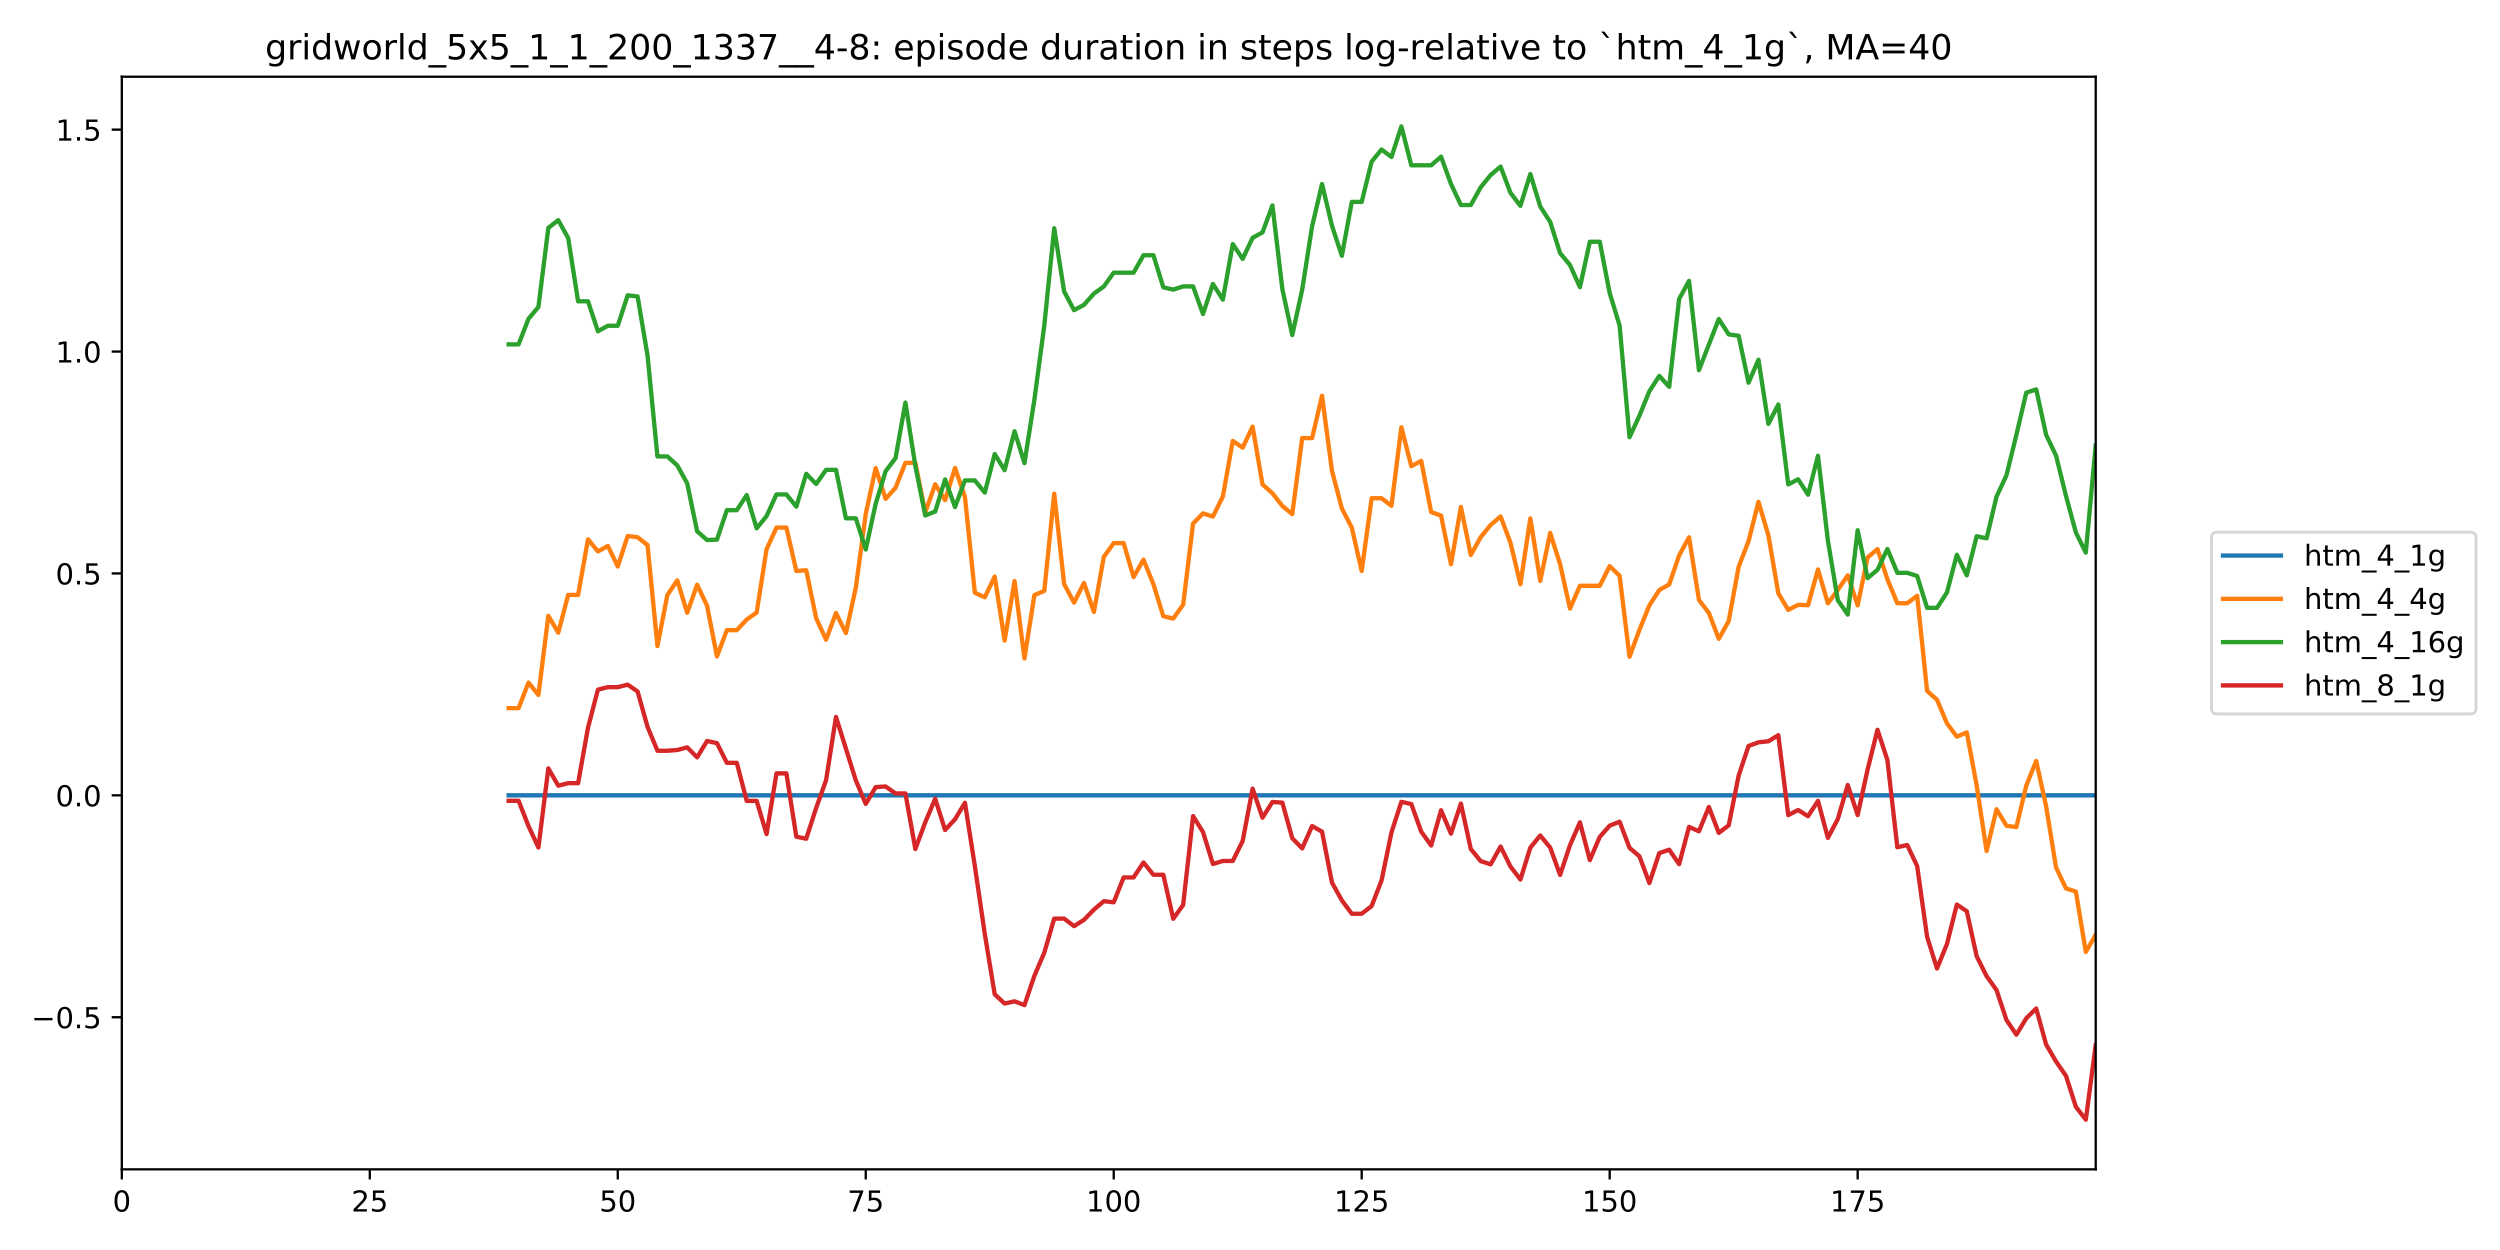 <?xml version="1.0" encoding="utf-8" standalone="no"?>
<!DOCTYPE svg PUBLIC "-//W3C//DTD SVG 1.1//EN"
  "http://www.w3.org/Graphics/SVG/1.1/DTD/svg11.dtd">
<!-- Created with matplotlib (https://matplotlib.org/) -->
<svg height="432pt" version="1.1" viewBox="0 0 864 432" width="864pt" xmlns="http://www.w3.org/2000/svg" xmlns:xlink="http://www.w3.org/1999/xlink">
 <defs>
  <style type="text/css">
*{stroke-linecap:butt;stroke-linejoin:round;}
  </style>
 </defs>
 <g id="figure_1">
  <g id="patch_1">
   <path d="M 0 432 
L 864 432 
L 864 0 
L 0 0 
z
" style="fill:#ffffff;"/>
  </g>
  <g id="axes_1">
   <g id="patch_2">
    <path d="M 42.1 404.12 
L 724.28 404.12 
L 724.28 26.52 
L 42.1 26.52 
z
" style="fill:#ffffff;"/>
   </g>
   <g id="matplotlib.axis_1">
    <g id="xtick_1">
     <g id="line2d_1">
      <defs>
       <path d="M 0 0 
L 0 3.5 
" id="m26603c12f6" style="stroke:#000000;stroke-width:0.8;"/>
      </defs>
      <g>
       <use style="stroke:#000000;stroke-width:0.8;" x="42.1" xlink:href="#m26603c12f6" y="404.12"/>
      </g>
     </g>
     <g id="text_1">
      <!-- 0 -->
      <defs>
       <path d="M 31.781 66.406 
Q 24.172 66.406 20.328 58.906 
Q 16.5 51.422 16.5 36.375 
Q 16.5 21.391 20.328 13.891 
Q 24.172 6.391 31.781 6.391 
Q 39.453 6.391 43.281 13.891 
Q 47.125 21.391 47.125 36.375 
Q 47.125 51.422 43.281 58.906 
Q 39.453 66.406 31.781 66.406 
z
M 31.781 74.219 
Q 44.047 74.219 50.516 64.516 
Q 56.984 54.828 56.984 36.375 
Q 56.984 17.969 50.516 8.266 
Q 44.047 -1.422 31.781 -1.422 
Q 19.531 -1.422 13.062 8.266 
Q 6.594 17.969 6.594 36.375 
Q 6.594 54.828 13.062 64.516 
Q 19.531 74.219 31.781 74.219 
z
" id="DejaVuSans-48"/>
      </defs>
      <g transform="translate(38.919 418.718)scale(0.1 -0.1)">
       <use xlink:href="#DejaVuSans-48"/>
      </g>
     </g>
    </g>
    <g id="xtick_2">
     <g id="line2d_2">
      <g>
       <use style="stroke:#000000;stroke-width:0.8;" x="127.801" xlink:href="#m26603c12f6" y="404.12"/>
      </g>
     </g>
     <g id="text_2">
      <!-- 25 -->
      <defs>
       <path d="M 19.188 8.297 
L 53.609 8.297 
L 53.609 0 
L 7.328 0 
L 7.328 8.297 
Q 12.938 14.109 22.625 23.891 
Q 32.328 33.688 34.812 36.531 
Q 39.547 41.844 41.422 45.531 
Q 43.312 49.219 43.312 52.781 
Q 43.312 58.594 39.234 62.25 
Q 35.156 65.922 28.609 65.922 
Q 23.969 65.922 18.812 64.312 
Q 13.672 62.703 7.812 59.422 
L 7.812 69.391 
Q 13.766 71.781 18.938 73 
Q 24.125 74.219 28.422 74.219 
Q 39.75 74.219 46.484 68.547 
Q 53.219 62.891 53.219 53.422 
Q 53.219 48.922 51.531 44.891 
Q 49.859 40.875 45.406 35.406 
Q 44.188 33.984 37.641 27.219 
Q 31.109 20.453 19.188 8.297 
z
" id="DejaVuSans-50"/>
       <path d="M 10.797 72.906 
L 49.516 72.906 
L 49.516 64.594 
L 19.828 64.594 
L 19.828 46.734 
Q 21.969 47.469 24.109 47.828 
Q 26.266 48.188 28.422 48.188 
Q 40.625 48.188 47.75 41.5 
Q 54.891 34.812 54.891 23.391 
Q 54.891 11.625 47.562 5.094 
Q 40.234 -1.422 26.906 -1.422 
Q 22.312 -1.422 17.547 -0.641 
Q 12.797 0.141 7.719 1.703 
L 7.719 11.625 
Q 12.109 9.234 16.797 8.062 
Q 21.484 6.891 26.703 6.891 
Q 35.156 6.891 40.078 11.328 
Q 45.016 15.766 45.016 23.391 
Q 45.016 31 40.078 35.438 
Q 35.156 39.891 26.703 39.891 
Q 22.75 39.891 18.812 39.016 
Q 14.891 38.141 10.797 36.281 
z
" id="DejaVuSans-53"/>
      </defs>
      <g transform="translate(121.439 418.718)scale(0.1 -0.1)">
       <use xlink:href="#DejaVuSans-50"/>
       <use x="63.623" xlink:href="#DejaVuSans-53"/>
      </g>
     </g>
    </g>
    <g id="xtick_3">
     <g id="line2d_3">
      <g>
       <use style="stroke:#000000;stroke-width:0.8;" x="213.502" xlink:href="#m26603c12f6" y="404.12"/>
      </g>
     </g>
     <g id="text_3">
      <!-- 50 -->
      <g transform="translate(207.14 418.718)scale(0.1 -0.1)">
       <use xlink:href="#DejaVuSans-53"/>
       <use x="63.623" xlink:href="#DejaVuSans-48"/>
      </g>
     </g>
    </g>
    <g id="xtick_4">
     <g id="line2d_4">
      <g>
       <use style="stroke:#000000;stroke-width:0.8;" x="299.203" xlink:href="#m26603c12f6" y="404.12"/>
      </g>
     </g>
     <g id="text_4">
      <!-- 75 -->
      <defs>
       <path d="M 8.203 72.906 
L 55.078 72.906 
L 55.078 68.703 
L 28.609 0 
L 18.312 0 
L 43.219 64.594 
L 8.203 64.594 
z
" id="DejaVuSans-55"/>
      </defs>
      <g transform="translate(292.841 418.718)scale(0.1 -0.1)">
       <use xlink:href="#DejaVuSans-55"/>
       <use x="63.623" xlink:href="#DejaVuSans-53"/>
      </g>
     </g>
    </g>
    <g id="xtick_5">
     <g id="line2d_5">
      <g>
       <use style="stroke:#000000;stroke-width:0.8;" x="384.904" xlink:href="#m26603c12f6" y="404.12"/>
      </g>
     </g>
     <g id="text_5">
      <!-- 100 -->
      <defs>
       <path d="M 12.406 8.297 
L 28.516 8.297 
L 28.516 63.922 
L 10.984 60.406 
L 10.984 69.391 
L 28.422 72.906 
L 38.281 72.906 
L 38.281 8.297 
L 54.391 8.297 
L 54.391 0 
L 12.406 0 
z
" id="DejaVuSans-49"/>
      </defs>
      <g transform="translate(375.36 418.718)scale(0.1 -0.1)">
       <use xlink:href="#DejaVuSans-49"/>
       <use x="63.623" xlink:href="#DejaVuSans-48"/>
       <use x="127.246" xlink:href="#DejaVuSans-48"/>
      </g>
     </g>
    </g>
    <g id="xtick_6">
     <g id="line2d_6">
      <g>
       <use style="stroke:#000000;stroke-width:0.8;" x="470.605" xlink:href="#m26603c12f6" y="404.12"/>
      </g>
     </g>
     <g id="text_6">
      <!-- 125 -->
      <g transform="translate(461.061 418.718)scale(0.1 -0.1)">
       <use xlink:href="#DejaVuSans-49"/>
       <use x="63.623" xlink:href="#DejaVuSans-50"/>
       <use x="127.246" xlink:href="#DejaVuSans-53"/>
      </g>
     </g>
    </g>
    <g id="xtick_7">
     <g id="line2d_7">
      <g>
       <use style="stroke:#000000;stroke-width:0.8;" x="556.306" xlink:href="#m26603c12f6" y="404.12"/>
      </g>
     </g>
     <g id="text_7">
      <!-- 150 -->
      <g transform="translate(546.762 418.718)scale(0.1 -0.1)">
       <use xlink:href="#DejaVuSans-49"/>
       <use x="63.623" xlink:href="#DejaVuSans-53"/>
       <use x="127.246" xlink:href="#DejaVuSans-48"/>
      </g>
     </g>
    </g>
    <g id="xtick_8">
     <g id="line2d_8">
      <g>
       <use style="stroke:#000000;stroke-width:0.8;" x="642.007" xlink:href="#m26603c12f6" y="404.12"/>
      </g>
     </g>
     <g id="text_8">
      <!-- 175 -->
      <g transform="translate(632.463 418.718)scale(0.1 -0.1)">
       <use xlink:href="#DejaVuSans-49"/>
       <use x="63.623" xlink:href="#DejaVuSans-55"/>
       <use x="127.246" xlink:href="#DejaVuSans-53"/>
      </g>
     </g>
    </g>
   </g>
   <g id="matplotlib.axis_2">
    <g id="ytick_1">
     <g id="line2d_9">
      <defs>
       <path d="M 0 0 
L -3.5 0 
" id="maeb5b6ee96" style="stroke:#000000;stroke-width:0.8;"/>
      </defs>
      <g>
       <use style="stroke:#000000;stroke-width:0.8;" x="42.1" xlink:href="#maeb5b6ee96" y="351.553"/>
      </g>
     </g>
     <g id="text_9">
      <!-- −0.5 -->
      <defs>
       <path d="M 10.594 35.5 
L 73.188 35.5 
L 73.188 27.203 
L 10.594 27.203 
z
" id="DejaVuSans-8722"/>
       <path d="M 10.688 12.406 
L 21 12.406 
L 21 0 
L 10.688 0 
z
" id="DejaVuSans-46"/>
      </defs>
      <g transform="translate(10.817 355.353)scale(0.1 -0.1)">
       <use xlink:href="#DejaVuSans-8722"/>
       <use x="83.789" xlink:href="#DejaVuSans-48"/>
       <use x="147.412" xlink:href="#DejaVuSans-46"/>
       <use x="179.199" xlink:href="#DejaVuSans-53"/>
      </g>
     </g>
    </g>
    <g id="ytick_2">
     <g id="line2d_10">
      <g>
       <use style="stroke:#000000;stroke-width:0.8;" x="42.1" xlink:href="#maeb5b6ee96" y="274.867"/>
      </g>
     </g>
     <g id="text_10">
      <!-- 0.0 -->
      <g transform="translate(19.197 278.666)scale(0.1 -0.1)">
       <use xlink:href="#DejaVuSans-48"/>
       <use x="63.623" xlink:href="#DejaVuSans-46"/>
       <use x="95.41" xlink:href="#DejaVuSans-48"/>
      </g>
     </g>
    </g>
    <g id="ytick_3">
     <g id="line2d_11">
      <g>
       <use style="stroke:#000000;stroke-width:0.8;" x="42.1" xlink:href="#maeb5b6ee96" y="198.181"/>
      </g>
     </g>
     <g id="text_11">
      <!-- 0.5 -->
      <g transform="translate(19.197 201.98)scale(0.1 -0.1)">
       <use xlink:href="#DejaVuSans-48"/>
       <use x="63.623" xlink:href="#DejaVuSans-46"/>
       <use x="95.41" xlink:href="#DejaVuSans-53"/>
      </g>
     </g>
    </g>
    <g id="ytick_4">
     <g id="line2d_12">
      <g>
       <use style="stroke:#000000;stroke-width:0.8;" x="42.1" xlink:href="#maeb5b6ee96" y="121.495"/>
      </g>
     </g>
     <g id="text_12">
      <!-- 1.0 -->
      <g transform="translate(19.197 125.294)scale(0.1 -0.1)">
       <use xlink:href="#DejaVuSans-49"/>
       <use x="63.623" xlink:href="#DejaVuSans-46"/>
       <use x="95.41" xlink:href="#DejaVuSans-48"/>
      </g>
     </g>
    </g>
    <g id="ytick_5">
     <g id="line2d_13">
      <g>
       <use style="stroke:#000000;stroke-width:0.8;" x="42.1" xlink:href="#maeb5b6ee96" y="44.808"/>
      </g>
     </g>
     <g id="text_13">
      <!-- 1.5 -->
      <g transform="translate(19.197 48.608)scale(0.1 -0.1)">
       <use xlink:href="#DejaVuSans-49"/>
       <use x="63.623" xlink:href="#DejaVuSans-46"/>
       <use x="95.41" xlink:href="#DejaVuSans-53"/>
      </g>
     </g>
    </g>
   </g>
   <g id="line2d_14">
    <path clip-path="url(#pa37975889e)" d="M 175.794 274.867 
L 724.28 274.867 
L 724.28 274.867 
" style="fill:none;stroke:#1f77b4;stroke-linecap:square;stroke-width:1.5;"/>
   </g>
   <g id="line2d_15">
    <path clip-path="url(#pa37975889e)" d="M 175.794 244.741 
L 179.222 244.741 
L 182.65 235.912 
L 186.078 240.178 
L 189.506 212.836 
L 192.934 218.642 
L 196.362 205.6 
L 199.79 205.6 
L 203.218 186.388 
L 206.646 190.566 
L 210.074 188.662 
L 213.502 195.77 
L 216.93 185.239 
L 220.358 185.657 
L 223.786 188.367 
L 227.214 223.278 
L 230.642 205.62 
L 234.07 200.583 
L 237.498 211.774 
L 240.926 202.09 
L 244.354 209.326 
L 247.782 226.866 
L 251.21 217.773 
L 254.638 217.773 
L 258.067 214.113 
L 261.495 211.703 
L 264.923 189.833 
L 268.351 182.33 
L 271.779 182.33 
L 275.207 197.33 
L 278.635 197.082 
L 282.063 213.637 
L 285.491 221.085 
L 288.919 211.852 
L 292.347 218.771 
L 295.775 203.072 
L 299.203 177.581 
L 302.631 161.771 
L 306.059 172.402 
L 309.487 168.582 
L 312.915 159.949 
L 316.343 159.949 
L 319.771 177.095 
L 323.199 167.378 
L 326.627 172.85 
L 330.055 161.729 
L 333.483 171.747 
L 336.911 204.857 
L 340.339 206.411 
L 343.768 199.252 
L 347.196 221.386 
L 350.624 200.834 
L 354.052 227.539 
L 357.48 205.669 
L 360.908 204.22 
L 364.336 170.598 
L 367.764 201.846 
L 371.192 208.282 
L 374.62 201.472 
L 378.048 211.49 
L 381.476 192.461 
L 384.904 187.697 
L 388.332 187.697 
L 391.76 199.448 
L 395.188 193.424 
L 398.616 201.887 
L 402.044 212.97 
L 405.472 213.766 
L 408.9 208.975 
L 412.328 180.934 
L 415.756 177.421 
L 419.184 178.524 
L 422.612 171.615 
L 426.041 152.403 
L 429.469 154.716 
L 432.897 147.442 
L 436.325 167.438 
L 439.753 170.471 
L 443.181 174.84 
L 446.609 177.685 
L 450.037 151.406 
L 453.465 151.406 
L 456.893 136.788 
L 460.321 162.683 
L 463.749 175.725 
L 467.177 182.33 
L 470.605 197.33 
L 474.033 172.194 
L 477.461 172.194 
L 480.889 174.795 
L 484.317 147.66 
L 487.745 161.106 
L 491.173 159.304 
L 494.601 176.961 
L 498.029 178.192 
L 501.457 194.987 
L 504.885 175.226 
L 508.313 191.781 
L 511.742 185.625 
L 515.17 181.413 
L 518.598 178.49 
L 522.026 187.584 
L 525.454 201.908 
L 528.882 179.15 
L 532.31 200.773 
L 535.738 184.18 
L 539.166 194.967 
L 542.594 210.338 
L 546.022 202.453 
L 552.878 202.453 
L 556.306 195.659 
L 559.734 198.985 
L 563.162 226.978 
L 566.59 217.657 
L 570.018 209.232 
L 573.446 203.917 
L 576.874 201.982 
L 580.302 191.964 
L 583.73 185.685 
L 587.158 207.34 
L 590.586 211.827 
L 594.014 220.785 
L 597.443 214.614 
L 600.871 195.882 
L 604.299 187.007 
L 607.727 173.462 
L 611.155 185.008 
L 614.583 205.04 
L 618.011 210.788 
L 621.439 209.026 
L 624.867 209.165 
L 628.295 196.823 
L 631.723 208.496 
L 635.151 203.88 
L 638.579 198.835 
L 642.007 209.219 
L 645.435 192.664 
L 648.863 189.774 
L 652.291 200.242 
L 655.719 208.48 
L 659.147 208.48 
L 662.575 205.906 
L 666.003 238.783 
L 669.431 241.845 
L 672.859 249.974 
L 676.287 254.591 
L 679.715 253.117 
L 683.144 271.521 
L 686.572 294.09 
L 690 279.681 
L 693.428 285.372 
L 696.856 285.845 
L 700.284 271.485 
L 703.712 262.991 
L 707.14 278.69 
L 710.568 299.777 
L 713.996 307.027 
L 717.424 308.153 
L 720.852 328.998 
L 724.28 323.042 
L 724.28 323.042 
" style="fill:none;stroke:#ff7f0e;stroke-linecap:square;stroke-width:1.5;"/>
   </g>
   <g id="line2d_16">
    <path clip-path="url(#pa37975889e)" d="M 175.794 119.005 
L 179.222 119.005 
L 182.65 110.176 
L 186.078 106.093 
L 189.506 78.751 
L 192.934 76.094 
L 196.362 82.265 
L 199.79 104.135 
L 203.218 104.135 
L 206.646 114.484 
L 210.074 112.58 
L 213.502 112.58 
L 216.93 102.049 
L 220.358 102.468 
L 223.786 122.835 
L 227.214 157.746 
L 230.642 157.746 
L 234.07 160.838 
L 237.498 167.048 
L 240.926 183.602 
L 244.354 186.626 
L 247.782 186.509 
L 251.21 176.312 
L 254.638 176.312 
L 258.067 171.098 
L 261.495 182.584 
L 264.923 178.372 
L 268.351 170.869 
L 271.779 170.869 
L 275.207 175.081 
L 278.635 163.751 
L 282.063 167.265 
L 285.491 162.371 
L 288.919 162.371 
L 292.347 179.125 
L 295.775 179.125 
L 299.203 189.912 
L 302.631 174.102 
L 306.059 162.863 
L 309.487 158.344 
L 312.915 139.131 
L 316.343 161.001 
L 319.771 178.147 
L 323.199 176.779 
L 326.627 165.697 
L 330.055 175.225 
L 333.483 166.03 
L 336.911 166.03 
L 340.339 170.243 
L 343.768 156.912 
L 347.196 162.492 
L 350.624 149.047 
L 354.052 160.054 
L 357.48 138.183 
L 360.908 112.501 
L 364.336 78.88 
L 367.764 100.75 
L 371.192 107.186 
L 374.62 105.358 
L 378.048 101.479 
L 381.476 99.005 
L 384.904 94.241 
L 391.76 94.241 
L 395.188 88.216 
L 398.616 88.216 
L 402.044 99.299 
L 405.472 100.095 
L 408.9 98.981 
L 412.328 98.981 
L 415.756 108.509 
L 419.184 98.125 
L 422.612 103.559 
L 426.041 84.346 
L 429.469 89.462 
L 432.897 82.188 
L 436.325 80.314 
L 439.753 71.005 
L 443.181 99.902 
L 446.609 115.788 
L 450.037 100.089 
L 453.465 78.219 
L 456.893 63.601 
L 460.321 78.01 
L 463.749 88.393 
L 467.177 69.772 
L 470.605 69.772 
L 474.033 55.875 
L 477.461 51.663 
L 480.889 54.264 
L 484.317 43.684 
L 487.745 57.129 
L 494.601 57.129 
L 498.029 54.147 
L 501.457 63.582 
L 504.885 70.857 
L 508.313 70.857 
L 511.742 64.701 
L 515.17 60.488 
L 518.598 57.566 
L 522.026 66.659 
L 525.454 71.136 
L 528.882 60.13 
L 532.31 71.369 
L 535.738 76.684 
L 539.166 87.472 
L 542.594 91.603 
L 546.022 99.254 
L 549.45 83.555 
L 552.878 83.555 
L 556.306 101.289 
L 559.734 112.48 
L 563.162 151.104 
L 566.59 143.656 
L 570.018 135.231 
L 573.446 129.915 
L 576.874 133.676 
L 580.302 103.343 
L 583.73 97.063 
L 587.158 127.913 
L 594.014 110.255 
L 597.443 115.571 
L 600.871 116.05 
L 604.299 132.252 
L 607.727 124.33 
L 611.155 146.507 
L 614.583 139.787 
L 618.011 167.405 
L 621.439 165.643 
L 624.867 170.959 
L 628.295 157.513 
L 631.723 186.845 
L 635.151 207.425 
L 638.579 212.398 
L 642.007 183.254 
L 645.435 199.808 
L 648.863 196.918 
L 652.291 189.728 
L 655.719 197.966 
L 659.147 197.966 
L 662.575 199.069 
L 666.003 210.076 
L 669.431 210.076 
L 672.859 204.76 
L 676.287 191.719 
L 679.715 198.826 
L 683.144 185.342 
L 686.572 186.041 
L 690 171.632 
L 693.428 164.282 
L 696.856 150.315 
L 700.284 135.707 
L 703.712 134.574 
L 707.14 150.273 
L 710.568 157.463 
L 713.996 171.36 
L 717.424 184.036 
L 720.852 190.983 
L 724.28 153.963 
L 724.28 153.963 
" style="fill:none;stroke:#2ca02c;stroke-linecap:square;stroke-width:1.5;"/>
   </g>
   <g id="line2d_17">
    <path clip-path="url(#pa37975889e)" d="M 175.794 276.755 
L 179.222 276.755 
L 182.65 285.5 
L 186.078 292.904 
L 189.506 265.562 
L 192.934 271.525 
L 196.362 270.67 
L 199.79 270.67 
L 203.218 251.457 
L 206.646 238.343 
L 210.074 237.476 
L 213.502 237.476 
L 216.93 236.63 
L 220.358 238.981 
L 223.786 251.218 
L 227.214 259.456 
L 230.642 259.456 
L 234.07 259.205 
L 237.498 258.287 
L 240.926 261.734 
L 244.354 256.091 
L 247.782 256.83 
L 251.21 263.64 
L 254.638 263.64 
L 258.067 276.782 
L 261.495 276.782 
L 264.923 288.237 
L 268.351 267.288 
L 271.779 267.288 
L 275.207 289.158 
L 278.635 289.863 
L 282.063 279.233 
L 285.491 269.646 
L 288.919 247.776 
L 295.775 269.695 
L 299.203 277.825 
L 302.631 272.033 
L 306.059 271.801 
L 309.487 274.209 
L 312.915 274.209 
L 316.343 293.421 
L 319.771 284.165 
L 323.199 276.057 
L 326.627 286.845 
L 330.055 283.135 
L 333.483 277.454 
L 336.911 299.324 
L 340.339 322.748 
L 343.768 343.63 
L 347.196 346.824 
L 350.624 346.054 
L 354.052 347.376 
L 357.48 337.257 
L 360.908 329.233 
L 364.336 317.482 
L 367.764 317.482 
L 371.192 320.07 
L 374.62 317.909 
L 378.048 314.374 
L 381.476 311.459 
L 384.904 311.823 
L 388.332 303.242 
L 391.76 303.242 
L 395.188 298.073 
L 398.616 302.324 
L 402.044 302.324 
L 405.472 317.529 
L 408.9 312.738 
L 412.328 282.04 
L 415.756 287.557 
L 419.184 298.592 
L 422.612 297.551 
L 426.041 297.551 
L 429.469 290.632 
L 432.897 272.57 
L 436.325 282.586 
L 439.753 277.156 
L 443.181 277.389 
L 446.609 289.692 
L 450.037 293.206 
L 453.465 285.48 
L 456.893 287.417 
L 460.321 305.002 
L 463.749 311.173 
L 467.177 315.789 
L 470.605 315.789 
L 474.033 313.131 
L 477.461 304.302 
L 480.889 287.691 
L 484.317 277.111 
L 487.745 277.88 
L 491.173 287.408 
L 494.601 292.212 
L 498.029 280.035 
L 501.457 288.103 
L 504.885 277.72 
L 508.313 293.419 
L 511.742 297.614 
L 515.17 298.717 
L 518.598 292.559 
L 522.026 299.481 
L 525.454 303.958 
L 528.882 292.951 
L 532.31 288.739 
L 535.738 292.912 
L 539.166 302.364 
L 542.594 292.087 
L 546.022 284.202 
L 549.45 297.243 
L 552.878 289.219 
L 556.306 285.347 
L 559.734 283.98 
L 563.162 293.008 
L 566.59 295.943 
L 570.018 305.176 
L 573.446 294.84 
L 576.874 293.663 
L 580.302 298.645 
L 583.73 285.78 
L 587.158 287.298 
L 590.586 278.887 
L 594.014 287.846 
L 597.443 285.239 
L 600.871 268.062 
L 604.299 257.819 
L 607.727 256.543 
L 611.155 256.191 
L 614.583 254.088 
L 618.011 281.706 
L 621.439 279.944 
L 624.867 282.09 
L 628.295 276.774 
L 631.723 289.551 
L 635.151 283.046 
L 638.579 271.292 
L 642.007 281.676 
L 645.435 265.977 
L 648.863 252.223 
L 652.291 262.691 
L 655.719 292.799 
L 659.147 292.048 
L 662.575 299.322 
L 666.003 323.774 
L 669.431 334.706 
L 672.859 326.282 
L 676.287 312.617 
L 679.715 314.921 
L 683.144 330.497 
L 686.572 337.367 
L 690 342.171 
L 693.428 352.509 
L 696.856 357.574 
L 700.284 351.925 
L 703.712 348.538 
L 707.14 360.988 
L 710.568 366.861 
L 713.996 371.799 
L 717.424 382.516 
L 720.852 386.956 
L 724.28 361.158 
L 724.28 361.158 
" style="fill:none;stroke:#d62728;stroke-linecap:square;stroke-width:1.5;"/>
   </g>
   <g id="patch_3">
    <path d="M 42.1 404.12 
L 42.1 26.52 
" style="fill:none;stroke:#000000;stroke-linecap:square;stroke-linejoin:miter;stroke-width:0.8;"/>
   </g>
   <g id="patch_4">
    <path d="M 724.28 404.12 
L 724.28 26.52 
" style="fill:none;stroke:#000000;stroke-linecap:square;stroke-linejoin:miter;stroke-width:0.8;"/>
   </g>
   <g id="patch_5">
    <path d="M 42.1 404.12 
L 724.28 404.12 
" style="fill:none;stroke:#000000;stroke-linecap:square;stroke-linejoin:miter;stroke-width:0.8;"/>
   </g>
   <g id="patch_6">
    <path d="M 42.1 26.52 
L 724.28 26.52 
" style="fill:none;stroke:#000000;stroke-linecap:square;stroke-linejoin:miter;stroke-width:0.8;"/>
   </g>
   <g id="text_14">
    <!-- gridworld_5x5_1_1_200_1337__4-8: episode duration in steps log-relative to `htm_4_1g`, MA=40 -->
    <defs>
     <path d="M 45.406 27.984 
Q 45.406 37.75 41.375 43.109 
Q 37.359 48.484 30.078 48.484 
Q 22.859 48.484 18.828 43.109 
Q 14.797 37.75 14.797 27.984 
Q 14.797 18.266 18.828 12.891 
Q 22.859 7.516 30.078 7.516 
Q 37.359 7.516 41.375 12.891 
Q 45.406 18.266 45.406 27.984 
z
M 54.391 6.781 
Q 54.391 -7.172 48.188 -13.984 
Q 42 -20.797 29.203 -20.797 
Q 24.469 -20.797 20.266 -20.094 
Q 16.062 -19.391 12.109 -17.922 
L 12.109 -9.188 
Q 16.062 -11.328 19.922 -12.344 
Q 23.781 -13.375 27.781 -13.375 
Q 36.625 -13.375 41.016 -8.766 
Q 45.406 -4.156 45.406 5.172 
L 45.406 9.625 
Q 42.625 4.781 38.281 2.391 
Q 33.938 0 27.875 0 
Q 17.828 0 11.672 7.656 
Q 5.516 15.328 5.516 27.984 
Q 5.516 40.672 11.672 48.328 
Q 17.828 56 27.875 56 
Q 33.938 56 38.281 53.609 
Q 42.625 51.219 45.406 46.391 
L 45.406 54.688 
L 54.391 54.688 
z
" id="DejaVuSans-103"/>
     <path d="M 41.109 46.297 
Q 39.594 47.172 37.812 47.578 
Q 36.031 48 33.891 48 
Q 26.266 48 22.188 43.047 
Q 18.109 38.094 18.109 28.812 
L 18.109 0 
L 9.078 0 
L 9.078 54.688 
L 18.109 54.688 
L 18.109 46.188 
Q 20.953 51.172 25.484 53.578 
Q 30.031 56 36.531 56 
Q 37.453 56 38.578 55.875 
Q 39.703 55.766 41.062 55.516 
z
" id="DejaVuSans-114"/>
     <path d="M 9.422 54.688 
L 18.406 54.688 
L 18.406 0 
L 9.422 0 
z
M 9.422 75.984 
L 18.406 75.984 
L 18.406 64.594 
L 9.422 64.594 
z
" id="DejaVuSans-105"/>
     <path d="M 45.406 46.391 
L 45.406 75.984 
L 54.391 75.984 
L 54.391 0 
L 45.406 0 
L 45.406 8.203 
Q 42.578 3.328 38.25 0.953 
Q 33.938 -1.422 27.875 -1.422 
Q 17.969 -1.422 11.734 6.484 
Q 5.516 14.406 5.516 27.297 
Q 5.516 40.188 11.734 48.094 
Q 17.969 56 27.875 56 
Q 33.938 56 38.25 53.625 
Q 42.578 51.266 45.406 46.391 
z
M 14.797 27.297 
Q 14.797 17.391 18.875 11.75 
Q 22.953 6.109 30.078 6.109 
Q 37.203 6.109 41.297 11.75 
Q 45.406 17.391 45.406 27.297 
Q 45.406 37.203 41.297 42.844 
Q 37.203 48.484 30.078 48.484 
Q 22.953 48.484 18.875 42.844 
Q 14.797 37.203 14.797 27.297 
z
" id="DejaVuSans-100"/>
     <path d="M 4.203 54.688 
L 13.188 54.688 
L 24.422 12.016 
L 35.594 54.688 
L 46.188 54.688 
L 57.422 12.016 
L 68.609 54.688 
L 77.594 54.688 
L 63.281 0 
L 52.688 0 
L 40.922 44.828 
L 29.109 0 
L 18.5 0 
z
" id="DejaVuSans-119"/>
     <path d="M 30.609 48.391 
Q 23.391 48.391 19.188 42.75 
Q 14.984 37.109 14.984 27.297 
Q 14.984 17.484 19.156 11.844 
Q 23.344 6.203 30.609 6.203 
Q 37.797 6.203 41.984 11.859 
Q 46.188 17.531 46.188 27.297 
Q 46.188 37.016 41.984 42.703 
Q 37.797 48.391 30.609 48.391 
z
M 30.609 56 
Q 42.328 56 49.016 48.375 
Q 55.719 40.766 55.719 27.297 
Q 55.719 13.875 49.016 6.219 
Q 42.328 -1.422 30.609 -1.422 
Q 18.844 -1.422 12.172 6.219 
Q 5.516 13.875 5.516 27.297 
Q 5.516 40.766 12.172 48.375 
Q 18.844 56 30.609 56 
z
" id="DejaVuSans-111"/>
     <path d="M 9.422 75.984 
L 18.406 75.984 
L 18.406 0 
L 9.422 0 
z
" id="DejaVuSans-108"/>
     <path d="M 50.984 -16.609 
L 50.984 -23.578 
L -0.984 -23.578 
L -0.984 -16.609 
z
" id="DejaVuSans-95"/>
     <path d="M 54.891 54.688 
L 35.109 28.078 
L 55.906 0 
L 45.312 0 
L 29.391 21.484 
L 13.484 0 
L 2.875 0 
L 24.125 28.609 
L 4.688 54.688 
L 15.281 54.688 
L 29.781 35.203 
L 44.281 54.688 
z
" id="DejaVuSans-120"/>
     <path d="M 40.578 39.312 
Q 47.656 37.797 51.625 33 
Q 55.609 28.219 55.609 21.188 
Q 55.609 10.406 48.188 4.484 
Q 40.766 -1.422 27.094 -1.422 
Q 22.516 -1.422 17.656 -0.516 
Q 12.797 0.391 7.625 2.203 
L 7.625 11.719 
Q 11.719 9.328 16.594 8.109 
Q 21.484 6.891 26.812 6.891 
Q 36.078 6.891 40.938 10.547 
Q 45.797 14.203 45.797 21.188 
Q 45.797 27.641 41.281 31.266 
Q 36.766 34.906 28.719 34.906 
L 20.219 34.906 
L 20.219 43.016 
L 29.109 43.016 
Q 36.375 43.016 40.234 45.922 
Q 44.094 48.828 44.094 54.297 
Q 44.094 59.906 40.109 62.906 
Q 36.141 65.922 28.719 65.922 
Q 24.656 65.922 20.016 65.031 
Q 15.375 64.156 9.812 62.312 
L 9.812 71.094 
Q 15.438 72.656 20.344 73.438 
Q 25.25 74.219 29.594 74.219 
Q 40.828 74.219 47.359 69.109 
Q 53.906 64.016 53.906 55.328 
Q 53.906 49.266 50.438 45.094 
Q 46.969 40.922 40.578 39.312 
z
" id="DejaVuSans-51"/>
     <path d="M 37.797 64.312 
L 12.891 25.391 
L 37.797 25.391 
z
M 35.203 72.906 
L 47.609 72.906 
L 47.609 25.391 
L 58.016 25.391 
L 58.016 17.188 
L 47.609 17.188 
L 47.609 0 
L 37.797 0 
L 37.797 17.188 
L 4.891 17.188 
L 4.891 26.703 
z
" id="DejaVuSans-52"/>
     <path d="M 4.891 31.391 
L 31.203 31.391 
L 31.203 23.391 
L 4.891 23.391 
z
" id="DejaVuSans-45"/>
     <path d="M 31.781 34.625 
Q 24.75 34.625 20.719 30.859 
Q 16.703 27.094 16.703 20.516 
Q 16.703 13.922 20.719 10.156 
Q 24.75 6.391 31.781 6.391 
Q 38.812 6.391 42.859 10.172 
Q 46.922 13.969 46.922 20.516 
Q 46.922 27.094 42.891 30.859 
Q 38.875 34.625 31.781 34.625 
z
M 21.922 38.812 
Q 15.578 40.375 12.031 44.719 
Q 8.5 49.078 8.5 55.328 
Q 8.5 64.062 14.719 69.141 
Q 20.953 74.219 31.781 74.219 
Q 42.672 74.219 48.875 69.141 
Q 55.078 64.062 55.078 55.328 
Q 55.078 49.078 51.531 44.719 
Q 48 40.375 41.703 38.812 
Q 48.828 37.156 52.797 32.312 
Q 56.781 27.484 56.781 20.516 
Q 56.781 9.906 50.312 4.234 
Q 43.844 -1.422 31.781 -1.422 
Q 19.734 -1.422 13.25 4.234 
Q 6.781 9.906 6.781 20.516 
Q 6.781 27.484 10.781 32.312 
Q 14.797 37.156 21.922 38.812 
z
M 18.312 54.391 
Q 18.312 48.734 21.844 45.562 
Q 25.391 42.391 31.781 42.391 
Q 38.141 42.391 41.719 45.562 
Q 45.312 48.734 45.312 54.391 
Q 45.312 60.062 41.719 63.234 
Q 38.141 66.406 31.781 66.406 
Q 25.391 66.406 21.844 63.234 
Q 18.312 60.062 18.312 54.391 
z
" id="DejaVuSans-56"/>
     <path d="M 11.719 12.406 
L 22.016 12.406 
L 22.016 0 
L 11.719 0 
z
M 11.719 51.703 
L 22.016 51.703 
L 22.016 39.312 
L 11.719 39.312 
z
" id="DejaVuSans-58"/>
     <path id="DejaVuSans-32"/>
     <path d="M 56.203 29.594 
L 56.203 25.203 
L 14.891 25.203 
Q 15.484 15.922 20.484 11.062 
Q 25.484 6.203 34.422 6.203 
Q 39.594 6.203 44.453 7.469 
Q 49.312 8.734 54.109 11.281 
L 54.109 2.781 
Q 49.266 0.734 44.188 -0.344 
Q 39.109 -1.422 33.891 -1.422 
Q 20.797 -1.422 13.156 6.188 
Q 5.516 13.812 5.516 26.812 
Q 5.516 40.234 12.766 48.109 
Q 20.016 56 32.328 56 
Q 43.359 56 49.781 48.891 
Q 56.203 41.797 56.203 29.594 
z
M 47.219 32.234 
Q 47.125 39.594 43.094 43.984 
Q 39.062 48.391 32.422 48.391 
Q 24.906 48.391 20.391 44.141 
Q 15.875 39.891 15.188 32.172 
z
" id="DejaVuSans-101"/>
     <path d="M 18.109 8.203 
L 18.109 -20.797 
L 9.078 -20.797 
L 9.078 54.688 
L 18.109 54.688 
L 18.109 46.391 
Q 20.953 51.266 25.266 53.625 
Q 29.594 56 35.594 56 
Q 45.562 56 51.781 48.094 
Q 58.016 40.188 58.016 27.297 
Q 58.016 14.406 51.781 6.484 
Q 45.562 -1.422 35.594 -1.422 
Q 29.594 -1.422 25.266 0.953 
Q 20.953 3.328 18.109 8.203 
z
M 48.688 27.297 
Q 48.688 37.203 44.609 42.844 
Q 40.531 48.484 33.406 48.484 
Q 26.266 48.484 22.188 42.844 
Q 18.109 37.203 18.109 27.297 
Q 18.109 17.391 22.188 11.75 
Q 26.266 6.109 33.406 6.109 
Q 40.531 6.109 44.609 11.75 
Q 48.688 17.391 48.688 27.297 
z
" id="DejaVuSans-112"/>
     <path d="M 44.281 53.078 
L 44.281 44.578 
Q 40.484 46.531 36.375 47.5 
Q 32.281 48.484 27.875 48.484 
Q 21.188 48.484 17.844 46.438 
Q 14.5 44.391 14.5 40.281 
Q 14.5 37.156 16.891 35.375 
Q 19.281 33.594 26.516 31.984 
L 29.594 31.297 
Q 39.156 29.25 43.188 25.516 
Q 47.219 21.781 47.219 15.094 
Q 47.219 7.469 41.188 3.016 
Q 35.156 -1.422 24.609 -1.422 
Q 20.219 -1.422 15.453 -0.562 
Q 10.688 0.297 5.422 2 
L 5.422 11.281 
Q 10.406 8.688 15.234 7.391 
Q 20.062 6.109 24.812 6.109 
Q 31.156 6.109 34.562 8.281 
Q 37.984 10.453 37.984 14.406 
Q 37.984 18.062 35.516 20.016 
Q 33.062 21.969 24.703 23.781 
L 21.578 24.516 
Q 13.234 26.266 9.516 29.906 
Q 5.812 33.547 5.812 39.891 
Q 5.812 47.609 11.281 51.797 
Q 16.75 56 26.812 56 
Q 31.781 56 36.172 55.266 
Q 40.578 54.547 44.281 53.078 
z
" id="DejaVuSans-115"/>
     <path d="M 8.5 21.578 
L 8.5 54.688 
L 17.484 54.688 
L 17.484 21.922 
Q 17.484 14.156 20.5 10.266 
Q 23.531 6.391 29.594 6.391 
Q 36.859 6.391 41.078 11.031 
Q 45.312 15.672 45.312 23.688 
L 45.312 54.688 
L 54.297 54.688 
L 54.297 0 
L 45.312 0 
L 45.312 8.406 
Q 42.047 3.422 37.719 1 
Q 33.406 -1.422 27.688 -1.422 
Q 18.266 -1.422 13.375 4.438 
Q 8.5 10.297 8.5 21.578 
z
M 31.109 56 
z
" id="DejaVuSans-117"/>
     <path d="M 34.281 27.484 
Q 23.391 27.484 19.188 25 
Q 14.984 22.516 14.984 16.5 
Q 14.984 11.719 18.141 8.906 
Q 21.297 6.109 26.703 6.109 
Q 34.188 6.109 38.703 11.406 
Q 43.219 16.703 43.219 25.484 
L 43.219 27.484 
z
M 52.203 31.203 
L 52.203 0 
L 43.219 0 
L 43.219 8.297 
Q 40.141 3.328 35.547 0.953 
Q 30.953 -1.422 24.312 -1.422 
Q 15.922 -1.422 10.953 3.297 
Q 6 8.016 6 15.922 
Q 6 25.141 12.172 29.828 
Q 18.359 34.516 30.609 34.516 
L 43.219 34.516 
L 43.219 35.406 
Q 43.219 41.609 39.141 45 
Q 35.062 48.391 27.688 48.391 
Q 23 48.391 18.547 47.266 
Q 14.109 46.141 10.016 43.891 
L 10.016 52.203 
Q 14.938 54.109 19.578 55.047 
Q 24.219 56 28.609 56 
Q 40.484 56 46.344 49.844 
Q 52.203 43.703 52.203 31.203 
z
" id="DejaVuSans-97"/>
     <path d="M 18.312 70.219 
L 18.312 54.688 
L 36.812 54.688 
L 36.812 47.703 
L 18.312 47.703 
L 18.312 18.016 
Q 18.312 11.328 20.141 9.422 
Q 21.969 7.516 27.594 7.516 
L 36.812 7.516 
L 36.812 0 
L 27.594 0 
Q 17.188 0 13.234 3.875 
Q 9.281 7.766 9.281 18.016 
L 9.281 47.703 
L 2.688 47.703 
L 2.688 54.688 
L 9.281 54.688 
L 9.281 70.219 
z
" id="DejaVuSans-116"/>
     <path d="M 54.891 33.016 
L 54.891 0 
L 45.906 0 
L 45.906 32.719 
Q 45.906 40.484 42.875 44.328 
Q 39.844 48.188 33.797 48.188 
Q 26.516 48.188 22.312 43.547 
Q 18.109 38.922 18.109 30.906 
L 18.109 0 
L 9.078 0 
L 9.078 54.688 
L 18.109 54.688 
L 18.109 46.188 
Q 21.344 51.125 25.703 53.562 
Q 30.078 56 35.797 56 
Q 45.219 56 50.047 50.172 
Q 54.891 44.344 54.891 33.016 
z
" id="DejaVuSans-110"/>
     <path d="M 2.984 54.688 
L 12.5 54.688 
L 29.594 8.797 
L 46.688 54.688 
L 56.203 54.688 
L 35.688 0 
L 23.484 0 
z
" id="DejaVuSans-118"/>
     <path d="M 17.922 79.984 
L 31.688 61.719 
L 24.219 61.719 
L 8.297 79.984 
z
" id="DejaVuSans-96"/>
     <path d="M 54.891 33.016 
L 54.891 0 
L 45.906 0 
L 45.906 32.719 
Q 45.906 40.484 42.875 44.328 
Q 39.844 48.188 33.797 48.188 
Q 26.516 48.188 22.312 43.547 
Q 18.109 38.922 18.109 30.906 
L 18.109 0 
L 9.078 0 
L 9.078 75.984 
L 18.109 75.984 
L 18.109 46.188 
Q 21.344 51.125 25.703 53.562 
Q 30.078 56 35.797 56 
Q 45.219 56 50.047 50.172 
Q 54.891 44.344 54.891 33.016 
z
" id="DejaVuSans-104"/>
     <path d="M 52 44.188 
Q 55.375 50.25 60.062 53.125 
Q 64.75 56 71.094 56 
Q 79.641 56 84.281 50.016 
Q 88.922 44.047 88.922 33.016 
L 88.922 0 
L 79.891 0 
L 79.891 32.719 
Q 79.891 40.578 77.094 44.375 
Q 74.312 48.188 68.609 48.188 
Q 61.625 48.188 57.562 43.547 
Q 53.516 38.922 53.516 30.906 
L 53.516 0 
L 44.484 0 
L 44.484 32.719 
Q 44.484 40.625 41.703 44.406 
Q 38.922 48.188 33.109 48.188 
Q 26.219 48.188 22.156 43.531 
Q 18.109 38.875 18.109 30.906 
L 18.109 0 
L 9.078 0 
L 9.078 54.688 
L 18.109 54.688 
L 18.109 46.188 
Q 21.188 51.219 25.484 53.609 
Q 29.781 56 35.688 56 
Q 41.656 56 45.828 52.969 
Q 50 49.953 52 44.188 
z
" id="DejaVuSans-109"/>
     <path d="M 11.719 12.406 
L 22.016 12.406 
L 22.016 4 
L 14.016 -11.625 
L 7.719 -11.625 
L 11.719 4 
z
" id="DejaVuSans-44"/>
     <path d="M 9.812 72.906 
L 24.516 72.906 
L 43.109 23.297 
L 61.812 72.906 
L 76.516 72.906 
L 76.516 0 
L 66.891 0 
L 66.891 64.016 
L 48.094 14.016 
L 38.188 14.016 
L 19.391 64.016 
L 19.391 0 
L 9.812 0 
z
" id="DejaVuSans-77"/>
     <path d="M 34.188 63.188 
L 20.797 26.906 
L 47.609 26.906 
z
M 28.609 72.906 
L 39.797 72.906 
L 67.578 0 
L 57.328 0 
L 50.688 18.703 
L 17.828 18.703 
L 11.188 0 
L 0.781 0 
z
" id="DejaVuSans-65"/>
     <path d="M 10.594 45.406 
L 73.188 45.406 
L 73.188 37.203 
L 10.594 37.203 
z
M 10.594 25.484 
L 73.188 25.484 
L 73.188 17.188 
L 10.594 17.188 
z
" id="DejaVuSans-61"/>
    </defs>
    <g transform="translate(91.619 20.52)scale(0.12 -0.12)">
     <use xlink:href="#DejaVuSans-103"/>
     <use x="63.477" xlink:href="#DejaVuSans-114"/>
     <use x="104.59" xlink:href="#DejaVuSans-105"/>
     <use x="132.373" xlink:href="#DejaVuSans-100"/>
     <use x="195.85" xlink:href="#DejaVuSans-119"/>
     <use x="277.637" xlink:href="#DejaVuSans-111"/>
     <use x="338.818" xlink:href="#DejaVuSans-114"/>
     <use x="379.932" xlink:href="#DejaVuSans-108"/>
     <use x="407.715" xlink:href="#DejaVuSans-100"/>
     <use x="471.191" xlink:href="#DejaVuSans-95"/>
     <use x="521.191" xlink:href="#DejaVuSans-53"/>
     <use x="584.814" xlink:href="#DejaVuSans-120"/>
     <use x="643.994" xlink:href="#DejaVuSans-53"/>
     <use x="707.617" xlink:href="#DejaVuSans-95"/>
     <use x="757.617" xlink:href="#DejaVuSans-49"/>
     <use x="821.24" xlink:href="#DejaVuSans-95"/>
     <use x="871.24" xlink:href="#DejaVuSans-49"/>
     <use x="934.863" xlink:href="#DejaVuSans-95"/>
     <use x="984.863" xlink:href="#DejaVuSans-50"/>
     <use x="1048.486" xlink:href="#DejaVuSans-48"/>
     <use x="1112.109" xlink:href="#DejaVuSans-48"/>
     <use x="1175.732" xlink:href="#DejaVuSans-95"/>
     <use x="1225.732" xlink:href="#DejaVuSans-49"/>
     <use x="1289.355" xlink:href="#DejaVuSans-51"/>
     <use x="1352.979" xlink:href="#DejaVuSans-51"/>
     <use x="1416.602" xlink:href="#DejaVuSans-55"/>
     <use x="1480.225" xlink:href="#DejaVuSans-95"/>
     <use x="1530.225" xlink:href="#DejaVuSans-95"/>
     <use x="1580.225" xlink:href="#DejaVuSans-52"/>
     <use x="1643.848" xlink:href="#DejaVuSans-45"/>
     <use x="1679.932" xlink:href="#DejaVuSans-56"/>
     <use x="1743.555" xlink:href="#DejaVuSans-58"/>
     <use x="1777.246" xlink:href="#DejaVuSans-32"/>
     <use x="1809.033" xlink:href="#DejaVuSans-101"/>
     <use x="1870.557" xlink:href="#DejaVuSans-112"/>
     <use x="1934.033" xlink:href="#DejaVuSans-105"/>
     <use x="1961.816" xlink:href="#DejaVuSans-115"/>
     <use x="2013.916" xlink:href="#DejaVuSans-111"/>
     <use x="2075.098" xlink:href="#DejaVuSans-100"/>
     <use x="2138.574" xlink:href="#DejaVuSans-101"/>
     <use x="2200.098" xlink:href="#DejaVuSans-32"/>
     <use x="2231.885" xlink:href="#DejaVuSans-100"/>
     <use x="2295.361" xlink:href="#DejaVuSans-117"/>
     <use x="2358.74" xlink:href="#DejaVuSans-114"/>
     <use x="2399.854" xlink:href="#DejaVuSans-97"/>
     <use x="2461.133" xlink:href="#DejaVuSans-116"/>
     <use x="2500.342" xlink:href="#DejaVuSans-105"/>
     <use x="2528.125" xlink:href="#DejaVuSans-111"/>
     <use x="2589.307" xlink:href="#DejaVuSans-110"/>
     <use x="2652.686" xlink:href="#DejaVuSans-32"/>
     <use x="2684.473" xlink:href="#DejaVuSans-105"/>
     <use x="2712.256" xlink:href="#DejaVuSans-110"/>
     <use x="2775.635" xlink:href="#DejaVuSans-32"/>
     <use x="2807.422" xlink:href="#DejaVuSans-115"/>
     <use x="2859.521" xlink:href="#DejaVuSans-116"/>
     <use x="2898.73" xlink:href="#DejaVuSans-101"/>
     <use x="2960.254" xlink:href="#DejaVuSans-112"/>
     <use x="3023.73" xlink:href="#DejaVuSans-115"/>
     <use x="3075.83" xlink:href="#DejaVuSans-32"/>
     <use x="3107.617" xlink:href="#DejaVuSans-108"/>
     <use x="3135.4" xlink:href="#DejaVuSans-111"/>
     <use x="3196.582" xlink:href="#DejaVuSans-103"/>
     <use x="3260.059" xlink:href="#DejaVuSans-45"/>
     <use x="3296.143" xlink:href="#DejaVuSans-114"/>
     <use x="3337.225" xlink:href="#DejaVuSans-101"/>
     <use x="3398.748" xlink:href="#DejaVuSans-108"/>
     <use x="3426.531" xlink:href="#DejaVuSans-97"/>
     <use x="3487.811" xlink:href="#DejaVuSans-116"/>
     <use x="3527.02" xlink:href="#DejaVuSans-105"/>
     <use x="3554.803" xlink:href="#DejaVuSans-118"/>
     <use x="3613.982" xlink:href="#DejaVuSans-101"/>
     <use x="3675.506" xlink:href="#DejaVuSans-32"/>
     <use x="3707.293" xlink:href="#DejaVuSans-116"/>
     <use x="3746.502" xlink:href="#DejaVuSans-111"/>
     <use x="3807.684" xlink:href="#DejaVuSans-32"/>
     <use x="3839.471" xlink:href="#DejaVuSans-96"/>
     <use x="3889.471" xlink:href="#DejaVuSans-104"/>
     <use x="3952.85" xlink:href="#DejaVuSans-116"/>
     <use x="3992.059" xlink:href="#DejaVuSans-109"/>
     <use x="4089.471" xlink:href="#DejaVuSans-95"/>
     <use x="4139.471" xlink:href="#DejaVuSans-52"/>
     <use x="4203.094" xlink:href="#DejaVuSans-95"/>
     <use x="4253.094" xlink:href="#DejaVuSans-49"/>
     <use x="4316.717" xlink:href="#DejaVuSans-103"/>
     <use x="4380.193" xlink:href="#DejaVuSans-96"/>
     <use x="4430.193" xlink:href="#DejaVuSans-44"/>
     <use x="4461.98" xlink:href="#DejaVuSans-32"/>
     <use x="4493.768" xlink:href="#DejaVuSans-77"/>
     <use x="4580.047" xlink:href="#DejaVuSans-65"/>
     <use x="4648.455" xlink:href="#DejaVuSans-61"/>
     <use x="4732.244" xlink:href="#DejaVuSans-52"/>
     <use x="4795.867" xlink:href="#DejaVuSans-48"/>
    </g>
   </g>
   <g id="legend_1">
    <g id="patch_7">
     <path d="M 766.282 246.732 
L 853.716 246.732 
Q 855.716 246.732 855.716 244.732 
L 855.716 185.907 
Q 855.716 183.907 853.716 183.907 
L 766.282 183.907 
Q 764.282 183.907 764.282 185.907 
L 764.282 244.732 
Q 764.282 246.732 766.282 246.732 
z
" style="fill:#ffffff;opacity:0.8;stroke:#cccccc;stroke-linejoin:miter;"/>
    </g>
    <g id="line2d_18">
     <path d="M 768.282 192.006 
L 788.282 192.006 
" style="fill:none;stroke:#1f77b4;stroke-linecap:square;stroke-width:1.5;"/>
    </g>
    <g id="line2d_19"/>
    <g id="text_15">
     <!-- htm_4_1g -->
     <g transform="translate(796.282 195.506)scale(0.1 -0.1)">
      <use xlink:href="#DejaVuSans-104"/>
      <use x="63.379" xlink:href="#DejaVuSans-116"/>
      <use x="102.588" xlink:href="#DejaVuSans-109"/>
      <use x="200" xlink:href="#DejaVuSans-95"/>
      <use x="250" xlink:href="#DejaVuSans-52"/>
      <use x="313.623" xlink:href="#DejaVuSans-95"/>
      <use x="363.623" xlink:href="#DejaVuSans-49"/>
      <use x="427.246" xlink:href="#DejaVuSans-103"/>
     </g>
    </g>
    <g id="line2d_20">
     <path d="M 768.282 206.962 
L 788.282 206.962 
" style="fill:none;stroke:#ff7f0e;stroke-linecap:square;stroke-width:1.5;"/>
    </g>
    <g id="line2d_21"/>
    <g id="text_16">
     <!-- htm_4_4g -->
     <g transform="translate(796.282 210.462)scale(0.1 -0.1)">
      <use xlink:href="#DejaVuSans-104"/>
      <use x="63.379" xlink:href="#DejaVuSans-116"/>
      <use x="102.588" xlink:href="#DejaVuSans-109"/>
      <use x="200" xlink:href="#DejaVuSans-95"/>
      <use x="250" xlink:href="#DejaVuSans-52"/>
      <use x="313.623" xlink:href="#DejaVuSans-95"/>
      <use x="363.623" xlink:href="#DejaVuSans-52"/>
      <use x="427.246" xlink:href="#DejaVuSans-103"/>
     </g>
    </g>
    <g id="line2d_22">
     <path d="M 768.282 221.918 
L 788.282 221.918 
" style="fill:none;stroke:#2ca02c;stroke-linecap:square;stroke-width:1.5;"/>
    </g>
    <g id="line2d_23"/>
    <g id="text_17">
     <!-- htm_4_16g -->
     <defs>
      <path d="M 33.016 40.375 
Q 26.375 40.375 22.484 35.828 
Q 18.609 31.297 18.609 23.391 
Q 18.609 15.531 22.484 10.953 
Q 26.375 6.391 33.016 6.391 
Q 39.656 6.391 43.531 10.953 
Q 47.406 15.531 47.406 23.391 
Q 47.406 31.297 43.531 35.828 
Q 39.656 40.375 33.016 40.375 
z
M 52.594 71.297 
L 52.594 62.312 
Q 48.875 64.062 45.094 64.984 
Q 41.312 65.922 37.594 65.922 
Q 27.828 65.922 22.672 59.328 
Q 17.531 52.734 16.797 39.406 
Q 19.672 43.656 24.016 45.922 
Q 28.375 48.188 33.594 48.188 
Q 44.578 48.188 50.953 41.516 
Q 57.328 34.859 57.328 23.391 
Q 57.328 12.156 50.688 5.359 
Q 44.047 -1.422 33.016 -1.422 
Q 20.359 -1.422 13.672 8.266 
Q 6.984 17.969 6.984 36.375 
Q 6.984 53.656 15.188 63.938 
Q 23.391 74.219 37.203 74.219 
Q 40.922 74.219 44.703 73.484 
Q 48.484 72.75 52.594 71.297 
z
" id="DejaVuSans-54"/>
     </defs>
     <g transform="translate(796.282 225.418)scale(0.1 -0.1)">
      <use xlink:href="#DejaVuSans-104"/>
      <use x="63.379" xlink:href="#DejaVuSans-116"/>
      <use x="102.588" xlink:href="#DejaVuSans-109"/>
      <use x="200" xlink:href="#DejaVuSans-95"/>
      <use x="250" xlink:href="#DejaVuSans-52"/>
      <use x="313.623" xlink:href="#DejaVuSans-95"/>
      <use x="363.623" xlink:href="#DejaVuSans-49"/>
      <use x="427.246" xlink:href="#DejaVuSans-54"/>
      <use x="490.869" xlink:href="#DejaVuSans-103"/>
     </g>
    </g>
    <g id="line2d_24">
     <path d="M 768.282 236.875 
L 788.282 236.875 
" style="fill:none;stroke:#d62728;stroke-linecap:square;stroke-width:1.5;"/>
    </g>
    <g id="line2d_25"/>
    <g id="text_18">
     <!-- htm_8_1g -->
     <g transform="translate(796.282 240.375)scale(0.1 -0.1)">
      <use xlink:href="#DejaVuSans-104"/>
      <use x="63.379" xlink:href="#DejaVuSans-116"/>
      <use x="102.588" xlink:href="#DejaVuSans-109"/>
      <use x="200" xlink:href="#DejaVuSans-95"/>
      <use x="250" xlink:href="#DejaVuSans-56"/>
      <use x="313.623" xlink:href="#DejaVuSans-95"/>
      <use x="363.623" xlink:href="#DejaVuSans-49"/>
      <use x="427.246" xlink:href="#DejaVuSans-103"/>
     </g>
    </g>
   </g>
  </g>
 </g>
 <defs>
  <clipPath id="pa37975889e">
   <rect height="377.6" width="682.18" x="42.1" y="26.52"/>
  </clipPath>
 </defs>
</svg>
